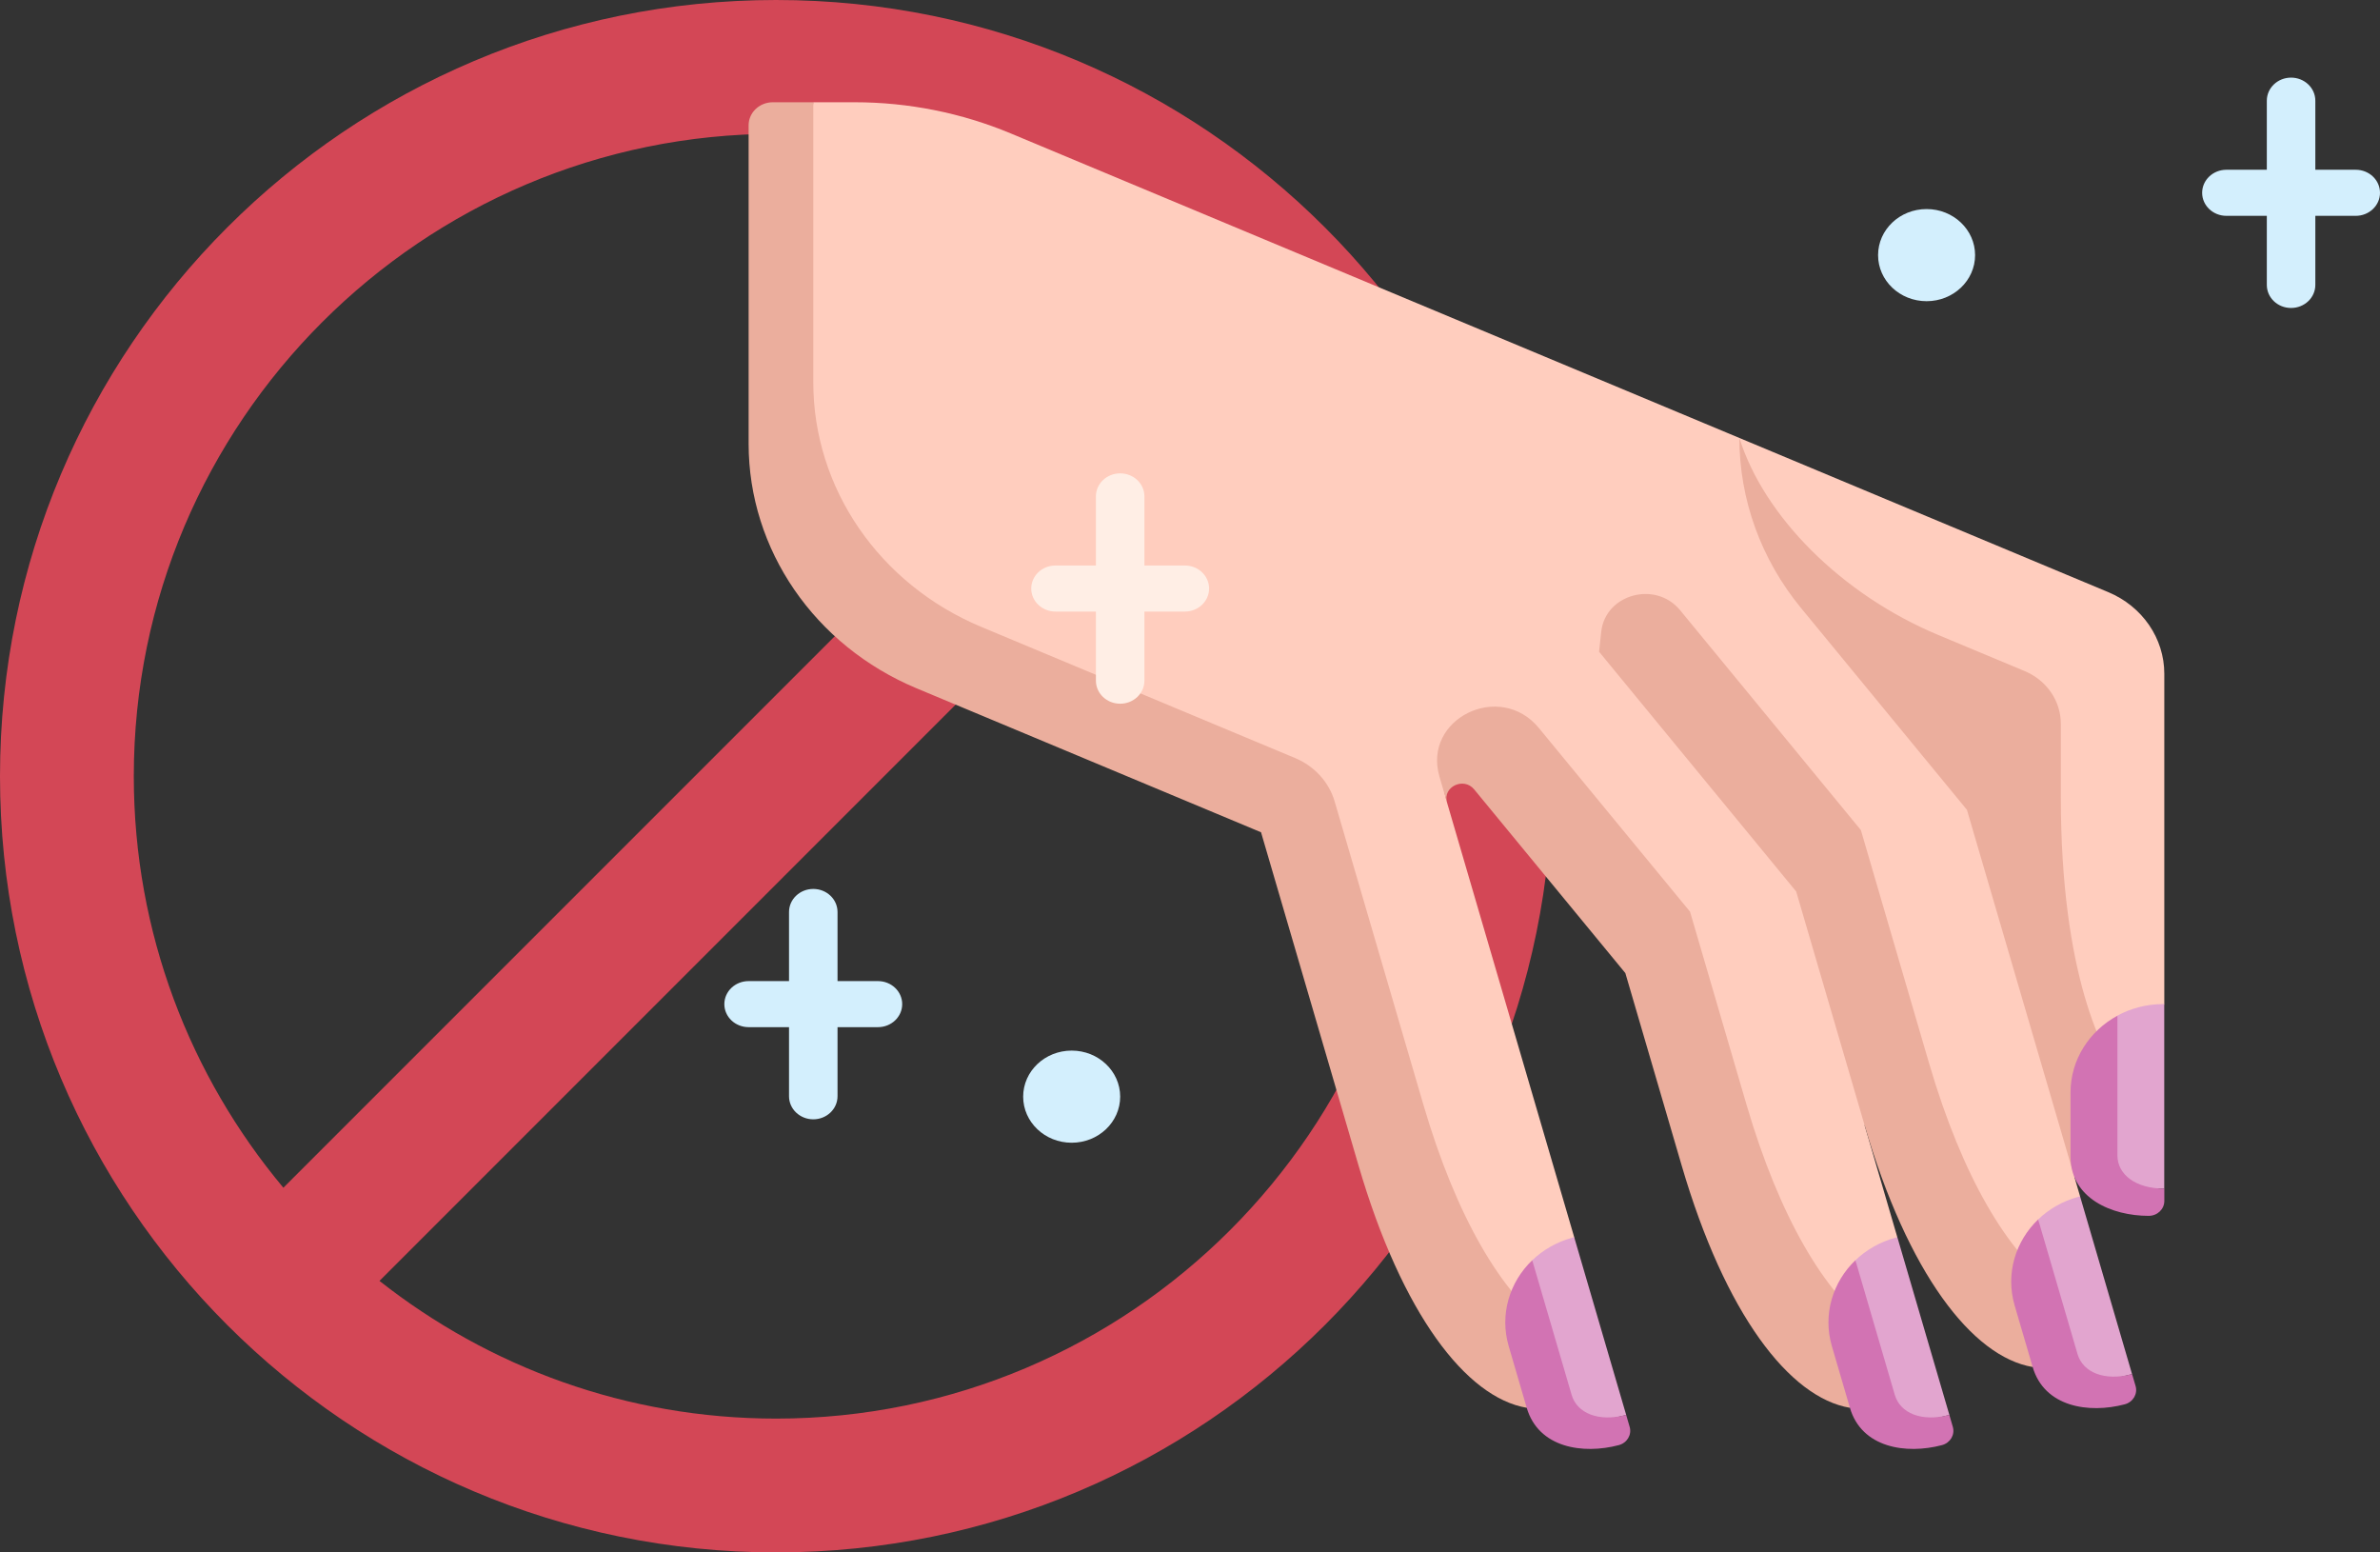 <svg width="92" height="60" viewBox="0 0 92 60" fill="none" xmlns="http://www.w3.org/2000/svg">
<rect x="0" y="0" width="92" height="60" fill="#333333" stroke="none"/>
<path d="M30 0C13.432 0 0 13.432 0 30C0 46.568 13.432 60 30 60C46.568 60 60 46.568 60 30C60 13.432 46.568 0 30 0ZM5.172 30C5.172 16.311 16.311 5.172 30 5.172C36.048 5.172 41.594 7.348 45.905 10.954L10.954 45.905C7.348 41.594 5.172 36.047 5.172 30ZM30 54.828C24.217 54.828 18.894 52.834 14.669 49.506L49.506 14.668C52.834 18.894 54.828 24.217 54.828 30C54.828 43.689 43.689 54.828 30 54.828Z" fill="#D34756"/>
<path d="M36.684 25.417L48.812 30.485C49.561 30.798 50.123 31.415 50.342 32.164L53.764 43.857C55.054 48.266 57.616 51.308 59.881 51.308L60.852 47.817L55.934 31.012C55.277 28.768 56.732 27.497 58.234 29.322L64.079 36.423L66.254 43.857C67.545 48.266 70.087 51.308 72.371 51.308L73.342 47.817L72.069 43.467C72.069 43.467 76.347 49.731 79.436 49.731L80.407 46.239L80.192 45.506C80.192 45.506 80.562 41.826 82.099 41.826L83.662 38.809V26.038C83.662 24.672 82.813 23.436 81.497 22.886L39.076 5.159C37.172 4.363 35.115 3.952 33.035 3.952H31.438L30.188 15.962C30.188 20.058 32.736 23.767 36.684 25.417Z" fill="#FFCDBE"/>
<path d="M72.372 51.308L71.509 54.411C69.168 54.017 66.684 50.781 65.005 45.044L62.829 37.61L56.984 30.509C56.58 30.018 55.759 30.412 55.934 31.012L55.643 30.016C54.986 27.772 57.982 26.31 59.484 28.135L65.329 35.236L67.505 42.67C68.795 47.079 70.561 50.008 72.372 51.308ZM74.569 41.093L71.933 32.082L64.945 23.584C63.997 22.431 62.054 22.963 61.896 24.418L61.813 25.189L69.433 34.457L72.07 43.467C73.748 49.204 76.233 52.439 78.574 52.834L79.436 49.731C77.626 48.431 75.859 45.501 74.569 41.093ZM79.662 27.971C79.662 27.09 79.114 26.292 78.265 25.937C78.265 25.937 76.122 25.042 74.931 24.544C71.147 22.963 68.178 19.93 67.236 16.926C67.236 19.307 68.074 21.619 69.616 23.495L76.033 31.299L80.192 45.506L82.099 41.826C81.294 40.749 79.662 37.708 79.662 30.777C79.662 29.841 79.662 27.971 79.662 27.971ZM28.938 17.149C28.938 21.245 31.486 24.954 35.434 26.604L48.746 32.167L52.514 45.044C54.193 50.782 56.678 54.017 59.018 54.411L59.881 51.308C58.07 50.008 56.304 47.079 55.014 42.67L51.592 30.977C51.373 30.227 50.811 29.611 50.062 29.298L37.934 24.23C33.986 22.58 31.438 18.871 31.438 14.775V3.952H29.875C29.357 3.952 28.938 4.351 28.938 4.842V17.149Z" fill="#EBAE9D"/>
<path d="M60.779 47.836C60.171 48.002 59.646 48.309 59.23 48.708L60.128 54.504C60.337 55.217 61.795 54.968 62.861 54.686L60.851 47.816C60.827 47.823 60.803 47.829 60.779 47.836Z" fill="#E2A5CF"/>
<path d="M60.752 53.91L59.229 48.707C58.351 49.55 57.962 50.806 58.32 52.029L59.016 54.41C59.471 55.963 61.19 56.219 62.576 55.853C62.897 55.768 63.084 55.451 62.995 55.147L62.86 54.685C61.793 54.967 60.96 54.623 60.752 53.91Z" fill="#D273B3"/>
<path d="M73.271 47.836C72.663 48.002 72.138 48.309 71.723 48.708L72.62 54.504C72.829 55.217 74.287 54.968 75.354 54.686L73.343 47.816C73.319 47.823 73.295 47.829 73.271 47.836Z" fill="#E2A5CF"/>
<path d="M73.244 53.91L71.722 48.707C70.843 49.55 70.454 50.806 70.812 52.029L71.509 54.41C71.963 55.963 73.683 56.219 75.068 55.853C75.389 55.768 75.577 55.451 75.487 55.147L75.353 54.685C74.286 54.967 73.453 54.623 73.244 53.91Z" fill="#D273B3"/>
<path d="M80.333 46.259C79.725 46.425 79.201 46.732 78.785 47.131L79.683 52.927C79.891 53.64 81.349 53.391 82.416 53.109L80.406 46.239C80.382 46.246 80.357 46.252 80.333 46.259Z" fill="#E2A5CF"/>
<path d="M80.308 52.333L78.786 47.13C77.908 47.973 77.519 49.229 77.876 50.452L78.573 52.833C79.028 54.386 80.747 54.642 82.133 54.276C82.454 54.191 82.641 53.874 82.552 53.569L82.417 53.108C81.35 53.39 80.517 53.045 80.308 52.333Z" fill="#D273B3"/>
<path d="M83.585 38.808C82.953 38.813 82.361 38.976 81.848 39.254L81.078 45.067C81.078 45.807 82.553 45.938 83.66 45.938V38.808C83.635 38.808 83.61 38.808 83.585 38.808Z" fill="#E2A5CF"/>
<path d="M81.85 44.656V39.256C80.766 39.845 80.037 40.956 80.037 42.225V44.696C80.037 46.308 81.622 46.992 83.06 46.992C83.393 46.992 83.663 46.734 83.663 46.418V45.939C82.555 45.94 81.85 45.395 81.85 44.656Z" fill="#D273B3"/>
<path d="M74.473 11.641C75.508 11.641 76.348 10.844 76.348 9.861C76.348 8.877 75.508 8.08 74.473 8.08C73.437 8.08 72.598 8.877 72.598 9.861C72.598 10.844 73.437 11.641 74.473 11.641Z" fill="#D3EFFD"/>
<path d="M41.426 44.166C42.461 44.166 43.301 43.369 43.301 42.385C43.301 41.402 42.461 40.605 41.426 40.605C40.39 40.605 39.551 41.402 39.551 42.385C39.551 43.369 40.39 44.166 41.426 44.166Z" fill="#D3EFFD"/>
<path d="M31.438 43.261C30.92 43.261 30.5 42.862 30.5 42.37V39.699H28.938C28.42 39.699 28 39.301 28 38.809C28 38.317 28.42 37.919 28.938 37.919H30.5V35.248C30.5 34.756 30.92 34.357 31.438 34.357C31.955 34.357 32.375 34.756 32.375 35.248V37.919H33.938C34.455 37.919 34.875 38.317 34.875 38.809C34.875 39.301 34.455 39.699 33.938 39.699H32.375V42.37C32.375 42.862 31.955 43.261 31.438 43.261Z" fill="#D3EFFD"/>
<path d="M43.301 27.198C42.783 27.198 42.363 26.8 42.363 26.308V23.637H40.801C40.283 23.637 39.863 23.238 39.863 22.747C39.863 22.255 40.283 21.856 40.801 21.856H42.363V19.185C42.363 18.693 42.783 18.295 43.301 18.295C43.819 18.295 44.238 18.693 44.238 19.185V21.856H45.801C46.319 21.856 46.738 22.255 46.738 22.747C46.738 23.238 46.319 23.637 45.801 23.637H44.238V26.308C44.238 26.799 43.819 27.198 43.301 27.198Z" fill="#FFEEE5"/>
<path d="M88.562 11.903C88.045 11.903 87.625 11.505 87.625 11.013V8.342H86.062C85.545 8.342 85.125 7.943 85.125 7.452C85.125 6.96 85.545 6.561 86.062 6.561H87.625V3.89C87.625 3.399 88.045 3 88.562 3C89.08 3 89.5 3.399 89.5 3.89V6.561H91.062C91.58 6.561 92 6.96 92 7.452C92 7.943 91.58 8.342 91.062 8.342H89.5V11.013C89.5 11.505 89.08 11.903 88.562 11.903Z" fill="#D3EFFD"/>
</svg>
